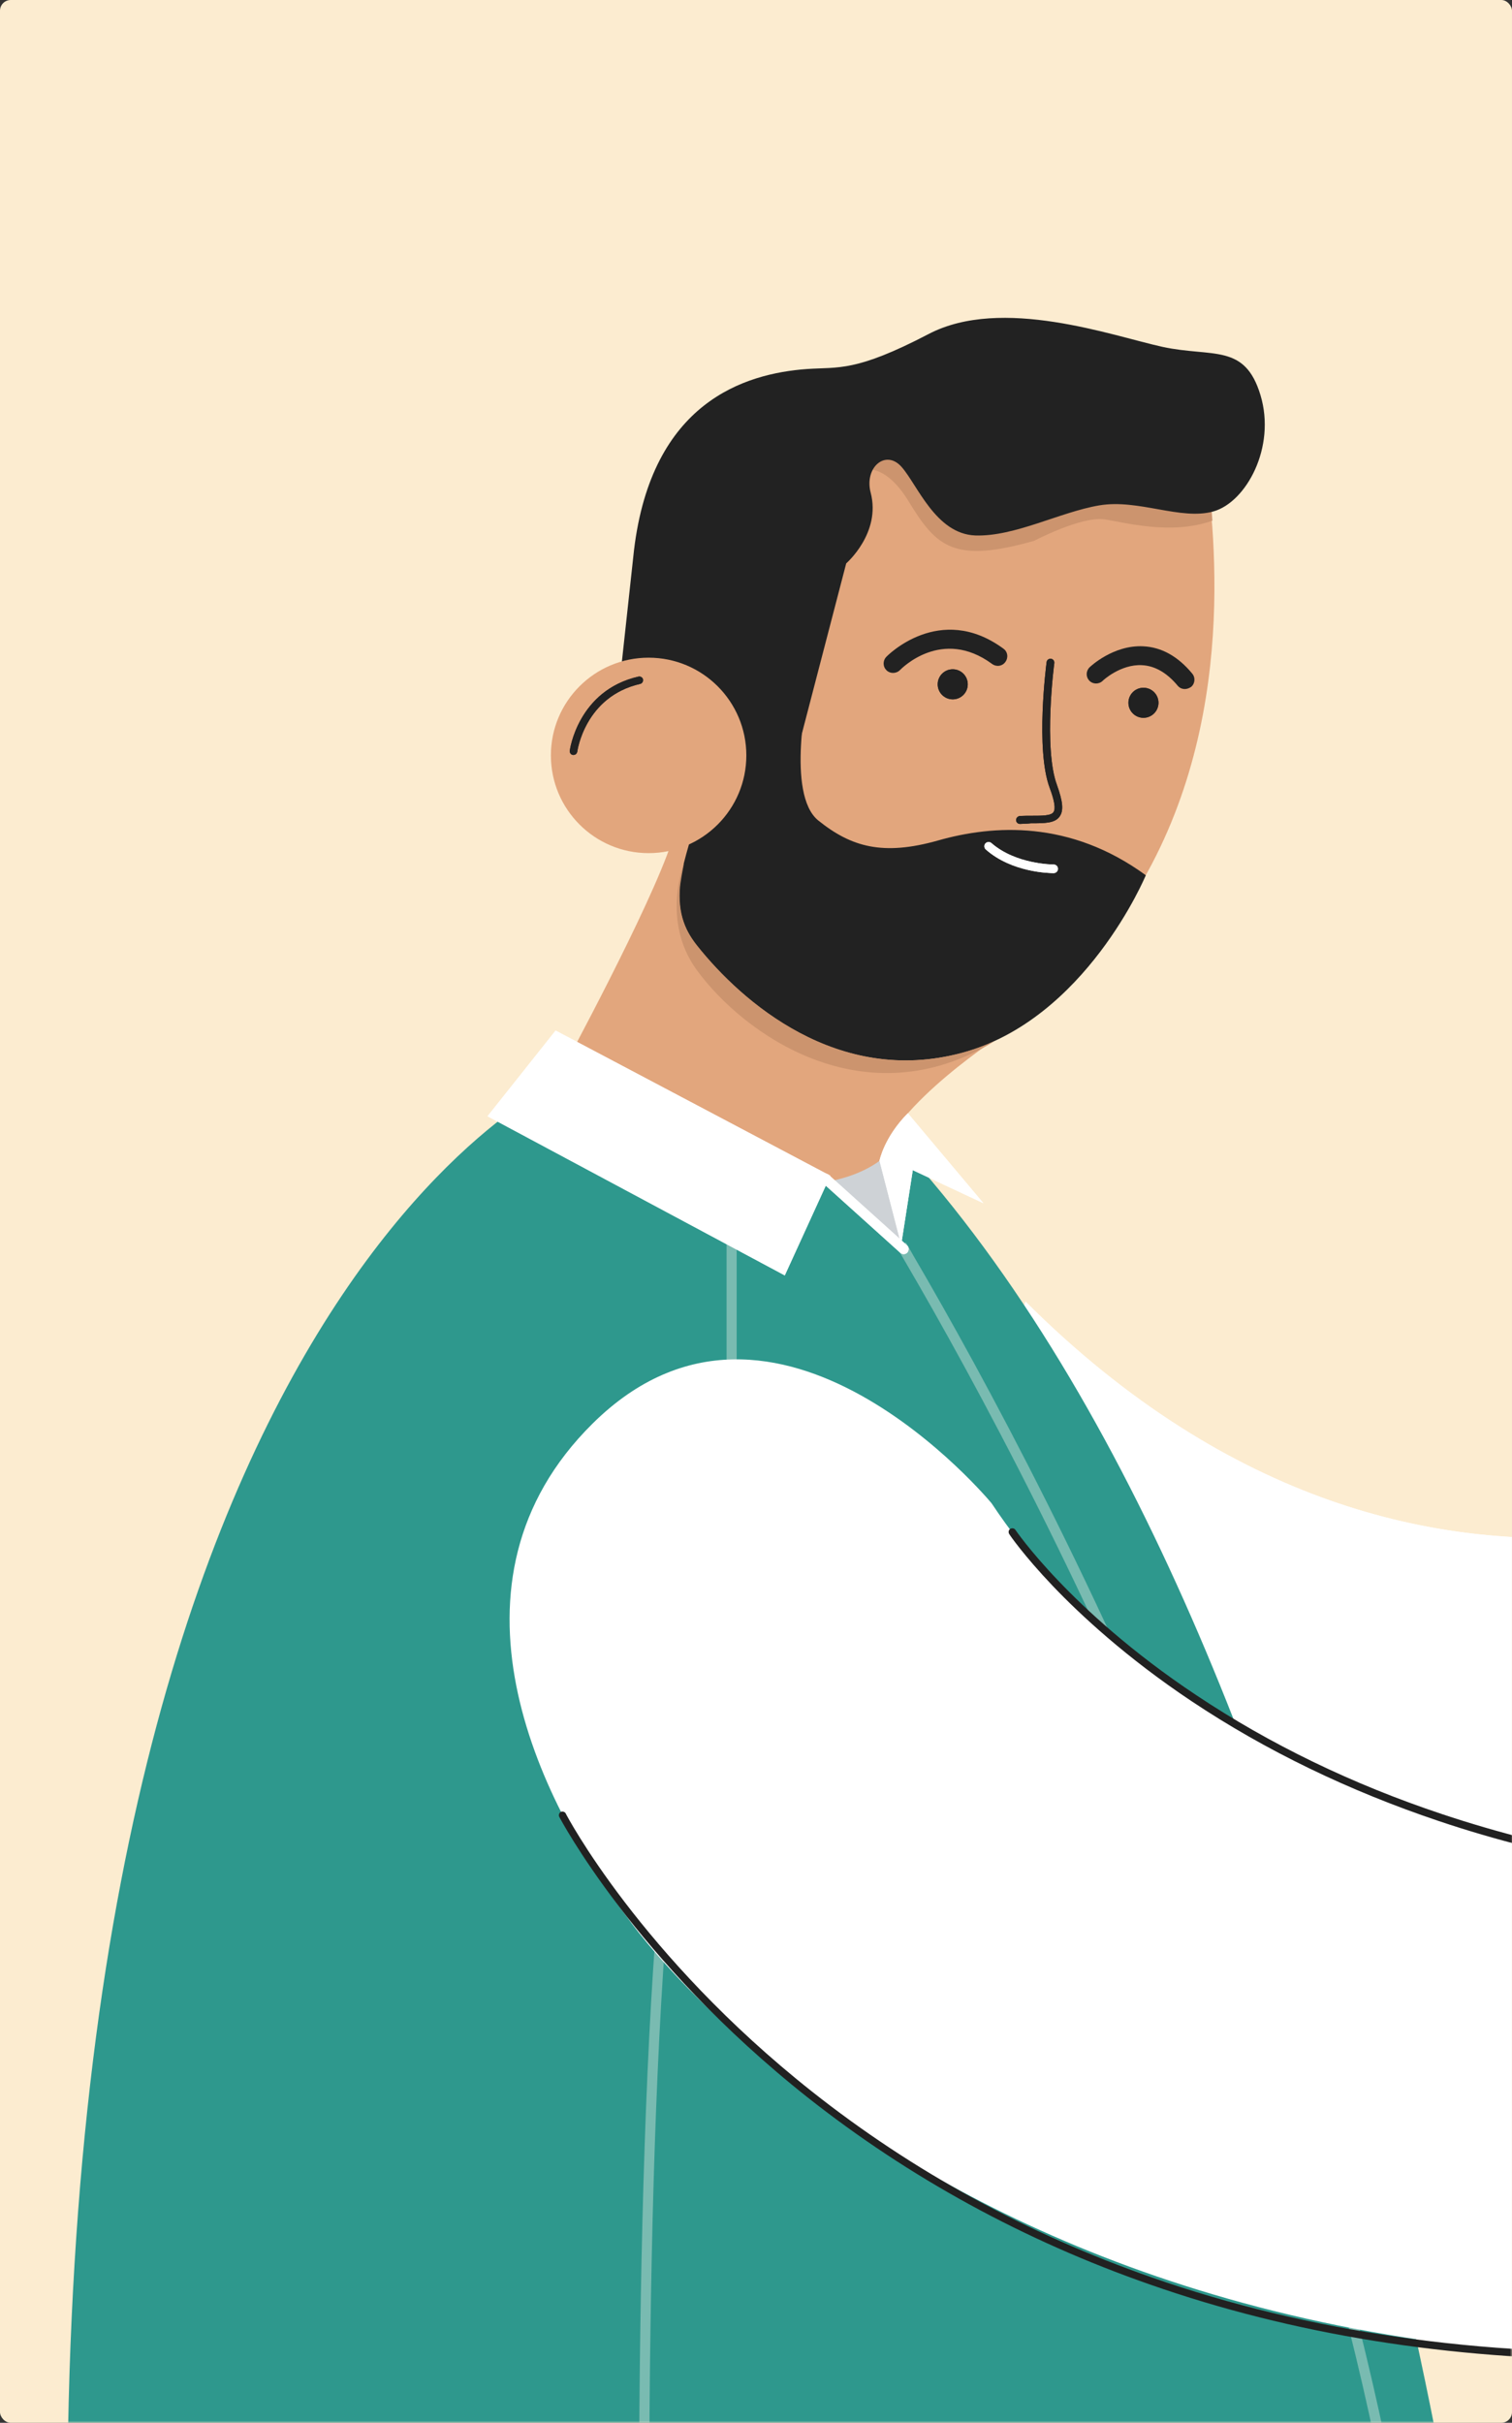 <?xml version="1.0" encoding="UTF-8"?>
<svg width="352px" height="564px" viewBox="0 0 352 564" version="1.1" xmlns="http://www.w3.org/2000/svg" xmlns:xlink="http://www.w3.org/1999/xlink">
    <rect x="0" y="0" width="352" height="564" fill="#333333" stroke="none"/>
    <!-- Generator: Sketch 63.1 (92452) - https://sketch.com -->
    <title>03.gallery.illustration01</title>
    <desc>Created with Sketch.</desc>
    <defs>
        <rect id="path-1" x="0" y="0" width="352" height="564" rx="2.5"></rect>
    </defs>
    <g id="03.gallery.illustration01" stroke="none" stroke-width="1" fill="none" fill-rule="evenodd">
        <g id="Winners-1">
            <mask id="mask-2" fill="white">
                <use xlink:href="#path-1"></use>
            </mask>
            <use id="Rectangle" fill="#FCECD0" fill-rule="nonzero" xlink:href="#path-1"></use>
            <g id="Group" mask="url(#mask-2)">
                <g transform="translate(118.5, 303)" id="Path">
                    <path d="M76.9,129.45 C76.9,129.45 214.2,197.15 361.65,119.45 L314.45,37.45 C314.45,37.45 216.25,95.8 120.25,0" stroke="none" fill="#FFFFFF" fill-rule="nonzero"></path>
                    <path d="M27.65,143.5 C27.65,143.5 122.4,281.4 361.6,237 L348.75,136.2 C348.75,136.2 178.2,146.1 112.35,46.95 C112.35,46.95 62.15,-13.9 19.45,28.4 C-17.75,65.2 6.55,115.85 27.65,143.5 Z" stroke="none" fill="#FFFFFF" fill-rule="nonzero"></path>
                    <path d="M117.15,53.6 C117.15,53.6 168.15,129.6 302.35,135.25" stroke="#212121" stroke-width="1.728" fill="none" stroke-linecap="round"></path>
                </g>
            </g>
            <g id="Group" mask="url(#mask-2)" fill-rule="nonzero">
                <g transform="translate(15.5, 73.5)">
                    <path d="M172.05,198.7 C172.2,199.1 194.3,216.25 194.3,216.25 L191.25,190.05" id="Path" fill="#CED2D6"></path>
                    <path d="M179.9,358.95 C179.9,358.95 317.2,426.65 464.65,348.95 L417.45,266.95 C417.45,266.95 319.25,325.3 223.25,229.5" id="Path" fill="#FFFFFF"></path>
                    <path d="M191.25,190.05 C191.25,190.05 182,219.15 115.7,177.7 C115.7,177.7 -14.45,233.1 1.55,565.45 C4.35,565.5 146.95,607.85 331.15,569.9 C331.15,569.9 302.7,307.8 191.25,190.05" id="Path" fill="#2E988D"></path>
                    <path d="M172.05,198.7 C172.2,199.1 194.3,216.25 194.3,216.25 L191.25,190.05" id="Path" fill="#CED2D6"></path>
                    <path d="M115.5,175.35 C115.5,175.35 135.9,137.7 140.9,122.4 C145.9,107.1 150.45,72.75 151.75,60.8 C153.05,48.85 158.85,28.25 172.35,24.05 C185.9,19.85 244.45,19.55 250.95,20.55 C257.45,21.55 265.15,21.1 266.9,51.8 C268.65,82.45 264.75,133.35 218.3,167 C218.3,167 192.2,183.75 189.4,196.6 C189.4,196.6 163.95,218.45 115.5,175.35 Z" id="Path" fill="#E2A67D"></path>
                    <path d="M192.4,83.15 C191.85,83.15 191.3,82.95 190.9,82.55 C190,81.7 190,80.3 190.8,79.45 C190.9,79.3 203.25,66.6 218.1,77.5 C219.1,78.2 219.3,79.6 218.55,80.6 C217.85,81.6 216.45,81.8 215.45,81.05 C203.8,72.5 194.4,82.1 194,82.5 C193.55,82.95 192.95,83.15 192.4,83.15 Z" id="Path" fill="#222222"></path>
                    <path d="M260.35,86.9 C259.7,86.9 259.1,86.65 258.65,86.1 C256.15,83.1 253.35,81.5 250.4,81.35 C245.4,81.05 241.2,84.95 241.2,85 C240.3,85.85 238.9,85.8 238.1,84.95 C237.25,84.05 237.3,82.7 238.15,81.85 C238.35,81.65 243.7,76.6 250.65,76.95 C254.9,77.15 258.75,79.3 262.05,83.3 C262.85,84.25 262.7,85.65 261.8,86.4 C261.35,86.7 260.85,86.9 260.35,86.9 Z" id="Path" fill="#222222"></path>
                    <circle id="Oval" fill="#212121" cx="206.3" cy="85.8" r="3.5"></circle>
                    <circle id="Oval" fill="#212121" cx="250.7" cy="90.1" r="3.5"></circle>
                    <path d="M221.95,118.3 C221.45,118.3 221.05,117.9 221.05,117.4 C221.05,116.9 221.45,116.5 221.95,116.45 C222.9,116.4 223.75,116.4 224.55,116.4 C227.15,116.4 229.2,116.4 229.75,115.55 C230.3,114.8 230,112.9 228.85,109.85 C225.55,100.9 228.05,81.45 228.15,80.65 C228.2,80.15 228.65,79.8 229.15,79.85 C229.65,79.9 230,80.35 229.95,80.85 C229.9,81.05 227.4,100.7 230.55,109.2 C231.95,113.1 232.15,115.2 231.2,116.55 C230.1,118.15 227.75,118.15 224.5,118.15 C223.75,118.25 222.9,118.25 221.95,118.3 C222,118.3 222,118.3 221.95,118.3 Z" id="Path" fill="#212121"></path>
                    <path d="M156.35,87.35 L172.65,87.15 C172.65,87.15 167.4,111.35 175,117.5 C182.65,123.65 190,125.8 202.9,122.15 C215.75,118.5 233.6,117.35 251.25,130.25 C251.25,130.25 237.3,163.85 208.4,171.6 C179.5,179.35 157.15,159.7 146.8,146.7 C143.75,142.9 141.15,137.75 143.7,127.45 C146.25,117.15 156.35,87.35 156.35,87.35 Z" id="Path" fill="#222222"></path>
                    <path d="M229.75,129.75 C228.8,129.75 220.05,129.6 214,124.25 C213.6,123.9 213.55,123.25 213.9,122.85 C214.25,122.45 214.9,122.4 215.3,122.75 C221,127.75 229.7,127.75 229.8,127.75 C229.8,127.75 229.8,127.75 229.8,127.75 C230.35,127.75 230.8,128.2 230.8,128.75 C230.8,129.3 230.35,129.75 229.8,129.75 C229.8,129.75 229.8,129.75 229.75,129.75 Z" id="Path" fill="#FFFFFF"></path>
                    <path d="M133.95,583.7 C133.9,582.45 131.1,457.8 137.1,377.05 L139.45,377.2 C133.45,457.85 136.3,582.4 136.3,583.65 L133.95,583.7 Z" id="Path" fill="#79BBB1"></path>
                    <rect id="Rectangle" fill="#79BBB1" x="153.65" y="201.4" width="2.35" height="43.95"></rect>
                    <polygon id="Path" fill="#FFFFFF" points="98 186.35 113.85 166.4 177.8 200.2 167.2 223.4"></polygon>
                    <path d="M316,572.7 C304.2,420.85 227.55,275.5 195.15,220.05 C194.1,218.3 193.5,217.2 193.3,216.8 L195.4,215.75 C195.6,216.1 196.25,217.2 197.2,218.9 C229.7,274.5 306.55,420.2 318.4,572.55 L316,572.7 Z" id="Path" fill="#79BBB1"></path>
                    <path d="M194.9,218.45 C194.6,218.45 194.35,218.35 194.1,218.15 L175.9,201.75 C175.4,201.3 175.4,200.6 175.8,200.1 C176.25,199.6 176.95,199.6 177.45,200 L195.65,216.4 C196.15,216.85 196.15,217.55 195.75,218.05 C195.55,218.3 195.2,218.45 194.9,218.45 Z" id="Path" fill="#FFFFFF"></path>
                    <path d="M194.3,216.25 L189.25,196.7 C189.25,196.7 190.3,191.25 195.85,185.65 L213.45,206.6 L197,198.9 L194.3,216.25" id="Path" fill="#FFFFFF"></path>
                    <path d="M262.05,34 C262.05,34 189.6,25.35 189.4,26.1 C189.2,26.85 184.15,36.25 184.15,36.25 C184.15,36.25 189.8,32.85 196.15,43.4 C202.55,53.9 206.65,57.65 225.25,52.4 C225.25,52.4 236.15,46.65 241.6,47.4 C245.9,48 257.1,51.2 266.75,47.7 C266.4,42.35 265.9,40.5 265.2,36.95 L262.05,34 Z" id="Path" fill="#CC946E"></path>
                    <path d="M168.65,107 L181.5,57.65 C181.5,57.65 189.65,50.6 187.2,41.2 C185.65,35.3 190.7,31 194.4,35.2 C198.1,39.4 202.35,50.8 211.55,51.15 C220.75,51.45 231.25,45.7 240.4,44.15 C249.55,42.6 259.4,47.7 267,45.55 C274.6,43.4 281.6,30.65 277.95,18.5 C274.3,6.35 266.8,9.75 255.15,7.25 C243.5,4.7 217.75,-4.65 200.7,4.25 C183.65,13.15 179.75,11.9 172.4,12.4 C157.85,13.45 136.25,20.1 132.1,54.55 L128.3,89.5 L168.65,107 Z" id="Path" fill="#222222"></path>
                    <circle id="Oval" fill="#E2A67D" cx="135.5" cy="102.35" r="22.75"></circle>
                    <path d="M118,102.25 C117.95,102.25 117.95,102.25 117.9,102.25 C117.4,102.2 117.1,101.75 117.15,101.25 C117.15,101.1 119.05,87.2 133.15,84 C133.6,83.9 134.1,84.2 134.2,84.65 C134.3,85.1 134,85.6 133.55,85.7 C120.65,88.65 118.9,101.35 118.9,101.45 C118.8,101.95 118.45,102.25 118,102.25 Z" id="Path" fill="#222222"></path>
                    <path d="M130.65,373 C130.65,373 225.4,510.9 464.6,466.5 L451.75,365.7 C451.75,365.7 281.2,375.6 215.35,276.45 C215.35,276.45 165.15,215.6 122.45,257.9 C85.25,294.7 109.55,345.35 130.65,373 Z" id="Path" fill="#FFFFFF"></path>
                    <path d="M360.8,475.8 C321.9,475.8 285.45,469.95 252.2,458.3 C222.95,448.1 196.1,433.4 172.45,414.7 C132.2,382.8 114.9,349.8 114.7,349.45 C114.5,349.05 114.65,348.5 115.05,348.3 C115.45,348.1 116,348.25 116.2,348.65 C116.35,349 133.55,381.75 173.55,413.4 C197.05,432 223.7,446.55 252.75,456.7 C289.1,469.4 329.35,475.15 372.4,473.9 C372.9,473.85 373.3,474.25 373.3,474.75 C373.3,475.25 372.95,475.65 372.45,475.65 C368.6,475.7 364.65,475.8 360.8,475.8 Z" id="Path" fill="#212121"></path>
                    <path d="M405.35,365.65 C405.35,365.65 405.3,365.65 405.35,365.65 C374.65,364.35 345.75,359.25 319.55,350.45 C298.55,343.4 279.2,334.05 261.95,322.55 C246.65,312.35 235.9,302.3 229.6,295.7 C222.75,288.5 219.55,283.8 219.45,283.6 C219.2,283.2 219.3,282.65 219.7,282.4 C220.1,282.15 220.65,282.25 220.9,282.65 C220.95,282.7 224.15,287.45 230.95,294.55 C237.2,301.1 247.85,311.05 263.05,321.15 C280.15,332.55 299.35,341.85 320.2,348.8 C346.25,357.5 374.95,362.6 405.45,363.9 C405.95,363.9 406.3,364.3 406.3,364.8 C406.2,365.3 405.8,365.65 405.35,365.65 Z" id="Path" fill="#212121"></path>
                    <circle id="Oval" fill="#212121" cx="206.3" cy="85.8" r="3.5"></circle>
                    <circle id="Oval" fill="#212121" cx="250.7" cy="90.1" r="3.5"></circle>
                    <path d="M221.95,118.3 C221.45,118.3 221.05,117.9 221.05,117.4 C221.05,116.9 221.45,116.5 221.95,116.45 C222.9,116.4 223.75,116.4 224.55,116.4 C227.15,116.4 229.2,116.4 229.75,115.55 C230.3,114.8 230,112.9 228.85,109.85 C225.55,100.9 228.05,81.45 228.15,80.65 C228.2,80.15 228.65,79.8 229.15,79.85 C229.65,79.9 230,80.35 229.95,80.85 C229.9,81.05 227.4,100.7 230.55,109.2 C231.95,113.1 232.15,115.2 231.2,116.55 C230.1,118.15 227.75,118.15 224.5,118.15 C223.75,118.25 222.9,118.25 221.95,118.3 C222,118.3 222,118.3 221.95,118.3 Z" id="Path" fill="#212121"></path>
                    <path d="M229.75,129.75 C228.8,129.75 220.05,129.6 214,124.25 C213.6,123.9 213.55,123.25 213.9,122.85 C214.25,122.45 214.9,122.4 215.3,122.75 C221,127.75 229.7,127.75 229.8,127.75 C229.8,127.75 229.8,127.75 229.8,127.75 C230.35,127.75 230.8,128.2 230.8,128.75 C230.8,129.3 230.35,129.75 229.8,129.75 C229.8,129.75 229.8,129.75 229.75,129.75 Z" id="Path" fill="#FFFFFF"></path>
                    <path d="M194.9,218.45 C194.6,218.45 194.35,218.35 194.1,218.15 L175.9,201.75 C175.4,201.3 175.4,200.6 175.8,200.1 C176.25,199.6 176.95,199.6 177.45,200 L195.65,216.4 C196.15,216.85 196.15,217.55 195.75,218.05 C195.55,218.3 195.2,218.45 194.9,218.45 Z" id="Path" fill="#FFFFFF"></path>
                    <path d="M194.3,216.25 L189.25,196.7 C189.25,196.7 190.3,191.25 195.85,185.65 L213.45,206.6 L197,198.9 L194.3,216.25" id="Path" fill="#FFFFFF"></path>
                    <path d="M118,102.25 C117.95,102.25 117.95,102.25 117.9,102.25 C117.4,102.2 117.1,101.75 117.15,101.25 C117.15,101.1 119.05,87.2 133.15,84 C133.6,83.9 134.1,84.2 134.2,84.65 C134.3,85.1 134,85.6 133.55,85.7 C120.65,88.65 118.9,101.35 118.9,101.45 C118.8,101.95 118.45,102.25 118,102.25 Z" id="Path" fill="#222222"></path>
                    <polygon id="Path" fill="#FFFFFF" points="98 186.35 113.85 166.4 177.8 200.2 167.2 223.4"></polygon>
                    <path d="M208.45,171.6 C179.55,179.35 157.2,159.7 146.85,146.7 C144.35,143.55 142.15,139.55 142.85,132.5 C143.3,129.5 143.75,127.45 143.75,127.45 C143.75,127.45 138.35,140.85 146.7,152.3 C157.6,167.25 185.75,187.4 216.1,168.85 C216.1,168.85 215.45,169.1 214.3,169.65 C212.4,170.4 210.45,171.05 208.45,171.6 Z" id="Path" fill="#CC946E"></path>
                </g>
            </g>
        </g>
    </g>
</svg>